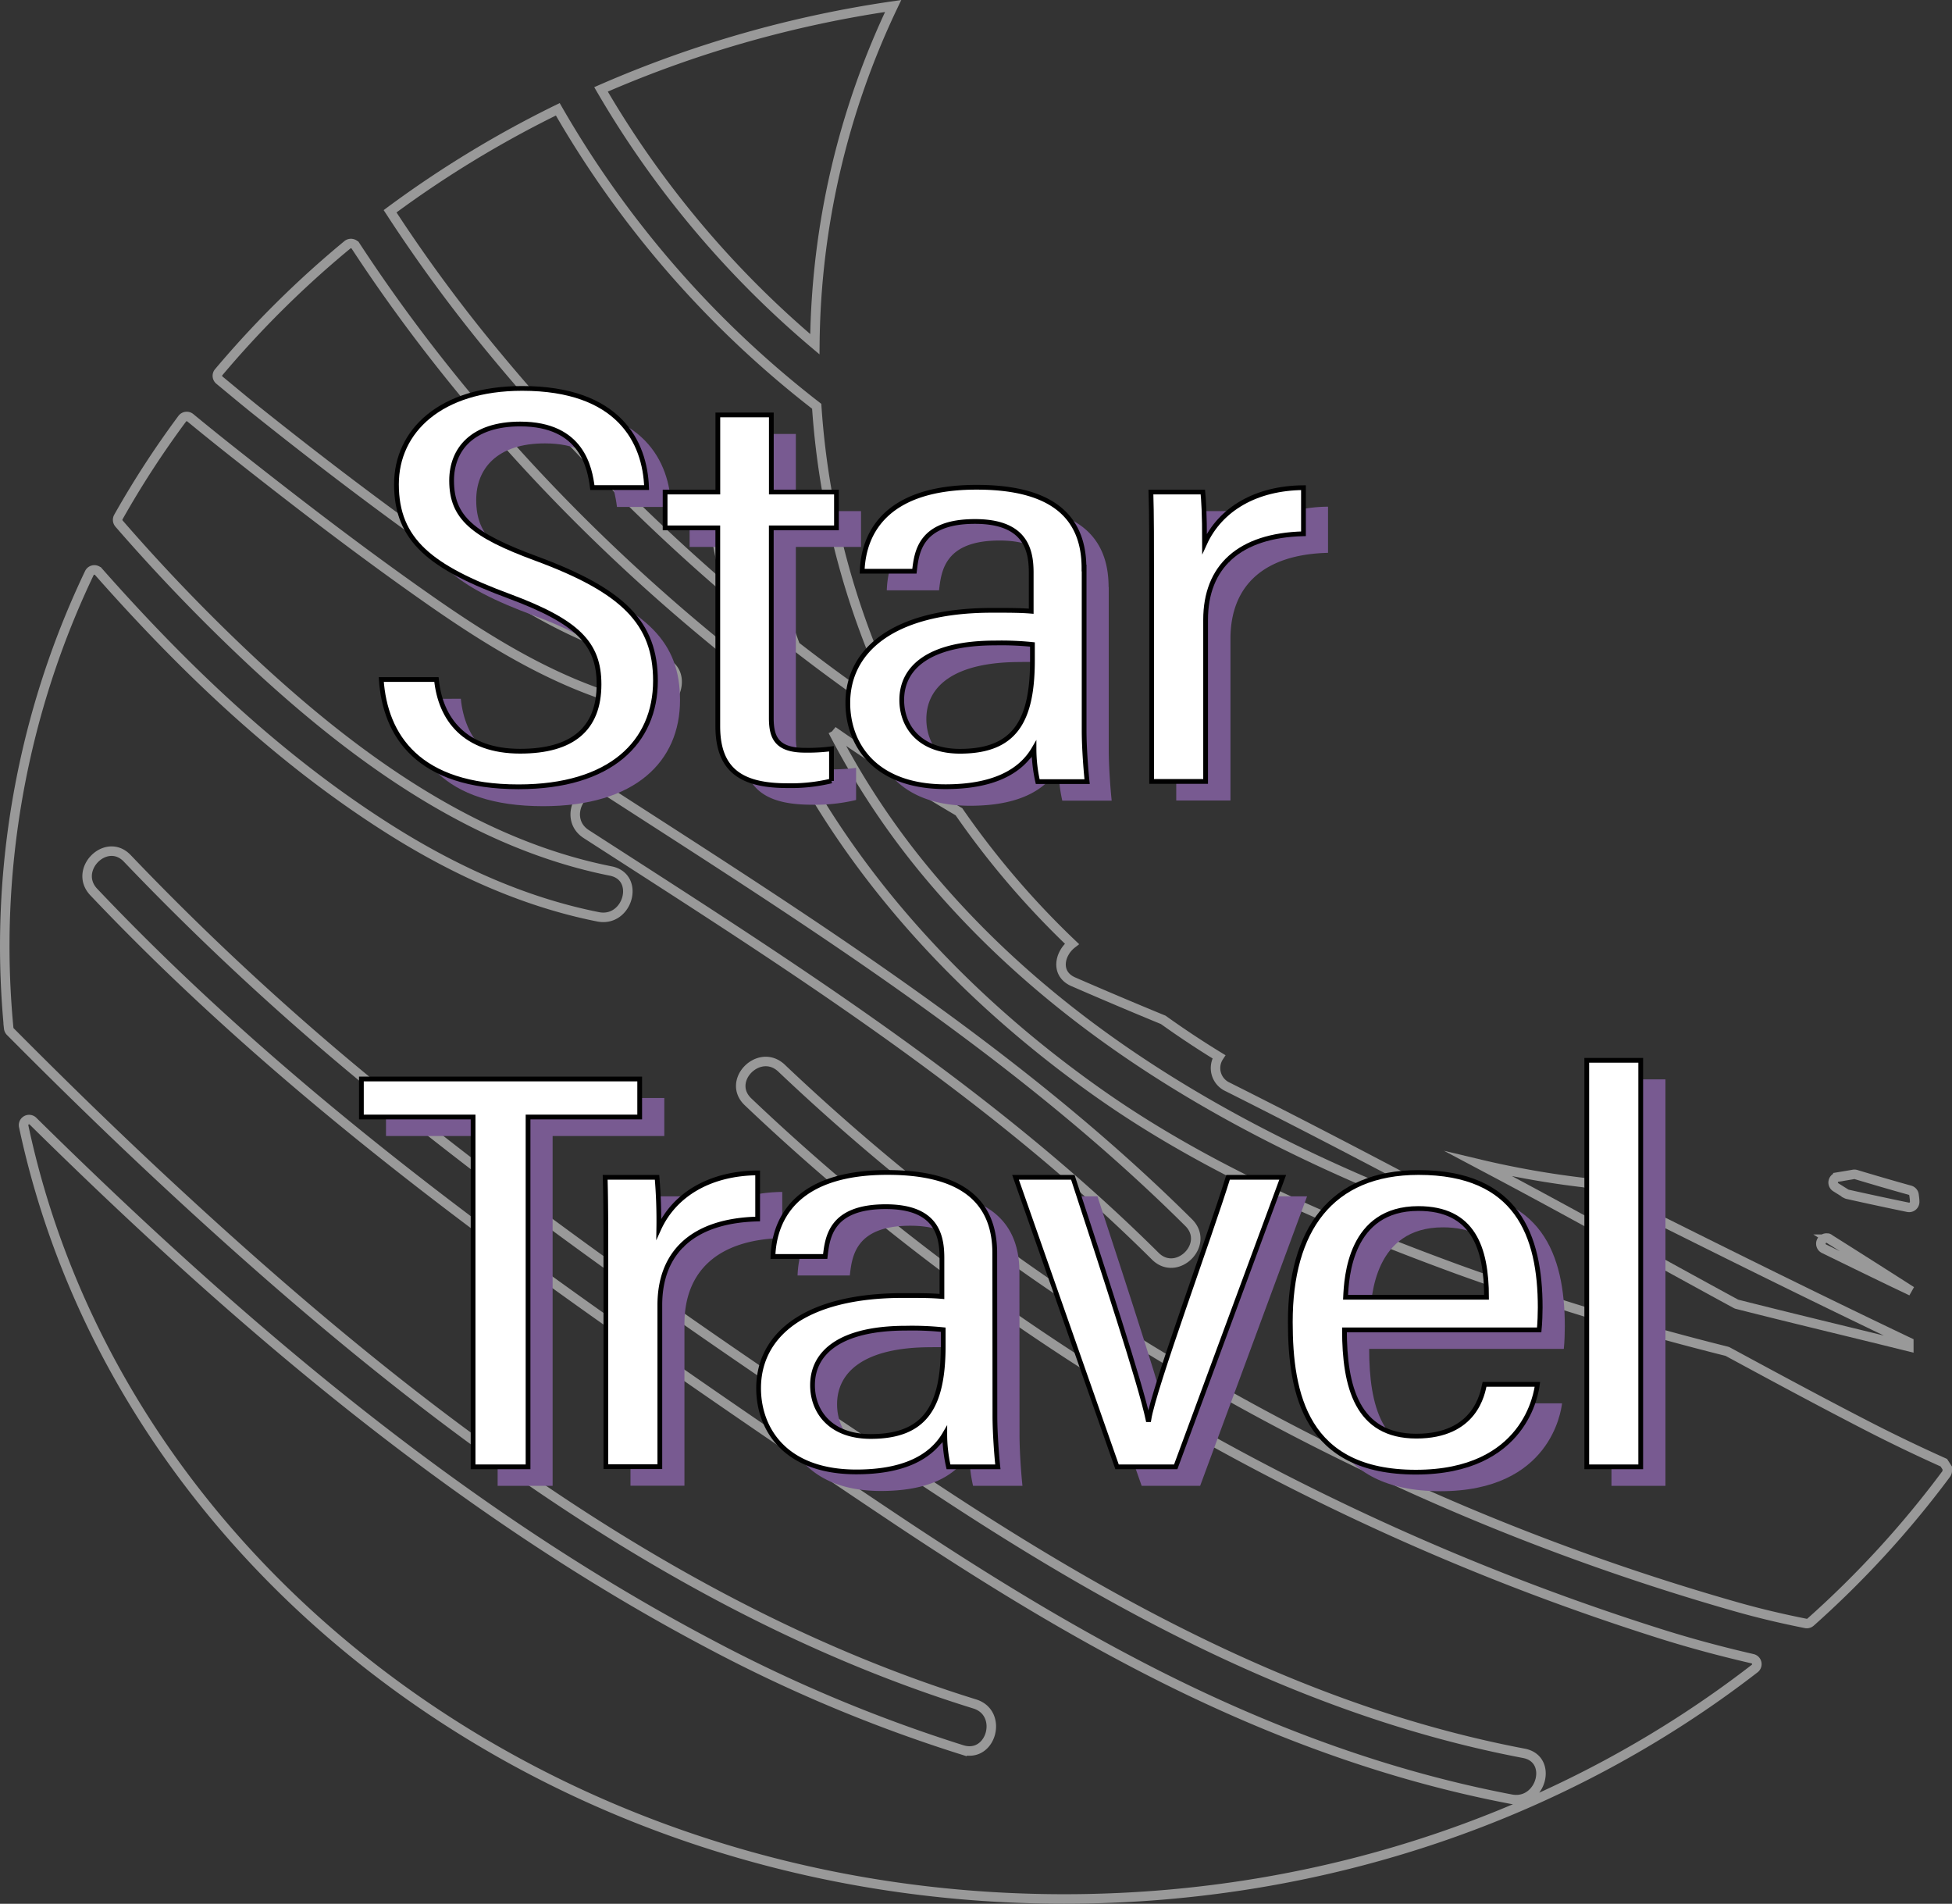 <svg xmlns="http://www.w3.org/2000/svg" viewBox="0 0 410.88 400.65"><rect x="0" y="0" width="410.88" height="400.65" fill="#333333" stroke="none"/><defs><style>.cls-1{fill:none;stroke:#999;stroke-width:2px;}.cls-1,.cls-3{stroke-miterlimit:10;}.cls-2{fill:#785a91;}.cls-3{fill:#fff;stroke:#000;}</style></defs><title>Ativo 9</title><g id="Camada_2" data-name="Camada 2"><g id="Camada_1-2" data-name="Camada 1"><path class="cls-1" d="M389,251.36q6.3,1.41,12.62,2.71a1.17,1.17,0,0,0,1.4-1.27c0-.44-.08-.88-.13-1.32a1.18,1.18,0,0,0-.85-1c-3.83-1.06-7.64-2.18-11.44-3.32a1.18,1.18,0,0,0-.53,0q-1.61.28-3.21.54a1.17,1.17,0,0,0-.45,2.15l2.22,1.39A1.22,1.22,0,0,0,389,251.36Z"/><path class="cls-1" d="M384.79,260.57l-.11,0a1.18,1.18,0,0,0-.78,2.2q7,3.43,14,6.81c1.48.72,3,1.42,4.45,2.13v0q-8.58-5.49-17.19-10.92A1.14,1.14,0,0,0,384.79,260.57Z"/><path class="cls-1" d="M365.4,274.39a1.33,1.33,0,0,0,.28.1c11.54,2.93,23.13,5.68,34.73,8.56l1.38.34c0-.31,0-.62,0-.92C379,271.6,356.38,260.32,333.84,249a1.27,1.27,0,0,0-.39-.12,190.7,190.7,0,0,1-22.1-3.91l3.38,1.79C331.68,255.76,348.48,265.2,365.4,274.39Z"/><path class="cls-1" d="M195,183.58c32.61,39.24,79,62.11,126.56,78.16-20.92-11.23-41.9-22.34-63.14-33a4.35,4.35,0,0,1-1.85-6.35q-6-3.67-11.71-7.76-9.5-3.91-18.9-8c-3.87-1.66-3-5.92-.33-8a179.83,179.83,0,0,1-23.78-27.8q-13.51-7.92-26.54-17A165.17,165.17,0,0,0,195,183.58Z"/><path class="cls-1" d="M171.52,72.44A168.71,168.71,0,0,1,188,1.26a239.41,239.41,0,0,0-61.49,17.55A205.29,205.29,0,0,0,171.52,72.44Z"/><path class="cls-1" d="M117.41,23a226.7,226.7,0,0,0-35.3,21.46,321.49,321.49,0,0,0,21.54,29.33,411.21,411.21,0,0,0,49.67,50.63c-.89-3.4-1.69-6.85-2.35-10.34-1.19-6.3,8.45-9,9.64-2.66a154,154,0,0,0,6.8,24.5q11.43,8.88,23.5,16.84a168.63,168.63,0,0,1-19-67.26A213.29,213.29,0,0,1,117.41,23Z"/><path class="cls-1" d="M409.16,307.82c-5.41-2.43-10.77-5-16-7.69-9.88-5.09-19.66-10.36-29.43-15.65a1.19,1.19,0,0,0-.26-.11A585.5,585.5,0,0,1,307,267.19c-25.61-9.38-51.94-20.61-74.43-36.24-32.14-22.35-59.19-52.51-73.45-88.74a1.15,1.15,0,0,0-.36-.48c-32.57-25.28-61.55-55.82-83.9-89.95a1.18,1.18,0,0,0-1.73-.27A211.12,211.12,0,0,0,46,78.37,1.17,1.17,0,0,0,46.19,80C48.61,82,51,84,53.48,86c13.34,10.67,27.05,21.1,41,30.94,13.53,9.55,28.06,18.73,44.46,22.21,6.3,1.34,3.62,11-2.66,9.65-16.66-3.55-31.68-12.64-45.49-22.27-14.13-9.86-27.91-20.43-41.42-31.11q-4.69-3.7-9.32-7.51a1.18,1.18,0,0,0-1.69.21,196.44,196.44,0,0,0-13.45,20.7,1.21,1.21,0,0,0,.14,1.36A390.18,390.18,0,0,0,53.87,140c21.12,19.53,45.94,37.58,74.68,43.3,6.32,1.26,3.63,10.89-2.66,9.64-16-3.17-31-10.16-44.62-18.86-22.8-14.53-42.62-33.47-60.53-53.75a1.17,1.17,0,0,0-1.93.27A182.42,182.42,0,0,0,1,199.15c0,5.8.29,11.55.83,17.23a1.22,1.22,0,0,0,.34.72c10.52,10.59,21.19,21,32.12,31.17,49.43,46,105.53,90.07,170.88,110.32,6.14,1.91,3.51,11.56-2.66,9.65A313.1,313.1,0,0,1,149.45,346C96.23,317.93,49.81,278.2,7,236a1.17,1.17,0,0,0-2,1.09c19.73,92.58,110.27,162.54,219,162.54,55.55,0,106.33-18.28,145.36-48.5a1.17,1.17,0,0,0-.47-2.06c-6.3-1.45-12.58-3.12-18.85-5.08a512.28,512.28,0,0,1-69.23-27.45c-45.08-21.75-87.06-50.16-123.36-84.67-4.67-4.45,2.41-11.51,7.07-7.07a456.85,456.85,0,0,0,66,51.95,497.19,497.19,0,0,0,135.09,61.44c4.79,1.36,9.63,2.49,14.5,3.46a1.18,1.18,0,0,0,1-.28,207.37,207.37,0,0,0,28.54-31.16,1.17,1.17,0,0,0,.23-.7c0-.19,0-.39,0-.58Zm-210.47,6.64c37.56,24.67,77.52,46.06,122.07,54.52,6.32,1.21,3.63,10.84-2.66,9.65-25.25-4.8-49.44-13.67-72.43-25.1-20.09-10-39.2-21.83-57.84-34.29q-29.78-19.89-59.09-40.51c-38.72-27.28-76.32-56.53-109-91-4.43-4.67,2.64-11.75,7.07-7.07a575.35,575.35,0,0,0,58.59,53.4C121.53,262.93,160.08,289.1,198.69,314.46Zm44.48-50.11c-35.36-35.15-78.09-61.94-119.77-88.82-5.4-3.49-.38-12.14,5-8.64,42.37,27.34,85.84,54.65,121.79,90.39C254.81,261.83,247.73,268.9,243.17,264.35Z"/><path class="cls-2" d="M97,147.05c.83,8.39,6,15.08,17.61,15.08,11.06,0,16.61-4.67,16.61-14.08,0-8.57-4.49-13.15-18.83-18.5C95.91,123.44,88.62,117.79,88.62,106c0-11.21,9.28-20.18,26.48-20.18,20.36,0,25.86,11.3,26.17,20.87h-11.4c-.52-4-2.08-13.38-15.18-13.38-10.14,0-14.45,5.38-14.45,11.91,0,7.82,4.51,11.5,17.72,16.37,18.44,6.81,25.18,13.61,25.18,25.76,0,12.89-9.4,22.31-28.81,22.31-21.13,0-28.08-10.7-28.9-22.57Z"/><path class="cls-2" d="M145.16,107.56h11.11V91.32h11.25v16.24h13.72v7.54H167.52v40c0,4.19,1.18,6.81,7.13,6.81a39.08,39.08,0,0,0,5.55-.32v6.76a36.44,36.44,0,0,1-9.29,1c-9.26,0-14.64-2.91-14.64-12.51V115.1H145.16Z"/><path class="cls-2" d="M233.38,123.53v34.2c0,3.81.41,8.84.62,10.76H223.6a31.4,31.4,0,0,1-.77-6.92c-2.91,5-8.83,8-18.62,8-15.12,0-20.57-9.15-20.57-17.61,0-11.16,9.74-19.51,30.38-19.51,3.68,0,5.9,0,8.21.2v-8.12c0-4.76-1.17-10.78-11.83-10.78-11.54,0-12.27,6.39-12.74,10.48h-11c.31-8.71,5.7-17.68,24.09-17.68,15.29,0,22.6,5.74,22.6,17Zm-10.88,16.1a64.31,64.31,0,0,0-7.8-.31c-14,0-19.71,5.19-19.71,12,0,5.61,3.82,10.79,12.24,10.79,11.52,0,15.27-6.3,15.27-19.13Z"/><path class="cls-2" d="M247.59,128.32c0-9.72,0-16.39-.16-20.76h10.93a107.41,107.41,0,0,1,.37,10.87c3.35-7.36,10.94-11.72,20.81-11.8v9.71C266,116.67,259,123.26,259,134.46v34H247.59Z"/><path class="cls-2" d="M104.75,239.07H81.25v-8h58.58v8H116.32v73.62H104.75Z"/><path class="cls-2" d="M132.71,272.52c0-9.71,0-16.39-.16-20.76h10.93a107.58,107.58,0,0,1,.37,10.87c3.35-7.36,10.93-11.72,20.81-11.79v9.7c-13.54.34-20.59,6.93-20.59,18.12v34H132.71Z"/><path class="cls-2" d="M214.6,301.93c0,3.82.41,8.85.62,10.76h-10.4a31.26,31.26,0,0,1-.78-6.92c-2.9,5-8.83,8-18.61,8-15.12,0-20.58-9.15-20.58-17.62,0-11.16,9.74-19.5,30.38-19.5,3.69,0,5.91,0,8.22.19v-8.12c0-4.76-1.17-10.77-11.83-10.77-11.54,0-12.28,6.39-12.74,10.47h-11c.31-8.71,5.7-17.67,24.1-17.67,15.29,0,22.6,5.74,22.6,17Zm-10.89-18.09a63.58,63.58,0,0,0-7.79-.32c-14,0-19.72,5.19-19.72,12,0,5.62,3.83,10.79,12.25,10.79,11.52,0,15.26-6.3,15.26-19.13Z"/><path class="cls-2" d="M231,251.76c6.47,19.75,14.29,43.56,15.85,51H247c1.05-6.72,12.85-38.61,16.67-51h11.46l-22.51,60.93H240.31l-21.37-60.93Z"/><path class="cls-2" d="M288.2,283.87c0,11.94,2.64,22.37,15.12,22.37s13.94-9.06,14.35-10.91H328.8c-.21,1.58-2.42,18.49-25.59,18.49s-26.42-16.44-26.42-31.61c0-19.28,8.54-31.45,27-31.45,20.7,0,25.59,13.19,25.59,28.41,0,1.16-.05,3.2-.21,4.7Zm29.87-6.9c0-10.48-2.87-18.68-14.34-18.68-14.4,0-15.12,14.5-15.32,18.68Z"/><path class="cls-2" d="M339.2,312.69V227.15h11.36v85.54Z"/><path class="cls-3" d="M91.87,143c.83,8.39,6,15.09,17.61,15.09,11,0,16.61-4.68,16.61-14.08,0-8.58-4.49-13.16-18.84-18.51-16.52-6.1-23.8-11.76-23.8-23.58,0-11.21,9.27-20.18,26.47-20.18,20.37,0,25.86,11.3,26.18,20.87H124.69c-.52-4-2.07-13.38-15.18-13.38-10.14,0-14.45,5.38-14.45,11.91,0,7.81,4.51,11.5,17.72,16.37,18.44,6.8,25.19,13.6,25.19,25.76,0,12.89-9.4,22.31-28.82,22.31-21.13,0-28.08-10.71-28.9-22.58Z"/><path class="cls-3" d="M140,103.55h11.1V87.32h11.26v16.23h13.71v7.54H162.35v40c0,4.18,1.18,6.8,7.12,6.8a39.18,39.18,0,0,0,5.55-.31v6.76a36.39,36.39,0,0,1-9.29,1c-9.25,0-14.64-2.92-14.64-12.51V111.09H140Z"/><path class="cls-3" d="M228.2,119.53v34.19c0,3.82.42,8.85.63,10.77h-10.4a31.44,31.44,0,0,1-.78-6.93c-2.9,5-8.83,8-18.61,8-15.13,0-20.58-9.15-20.58-17.62,0-11.16,9.74-19.5,30.38-19.5,3.69,0,5.91,0,8.22.19v-8.11c0-4.77-1.17-10.78-11.83-10.78-11.55,0-12.28,6.39-12.75,10.47h-11c.31-8.71,5.7-17.67,24.09-17.67,15.29,0,22.6,5.74,22.6,17Zm-10.88,16.1a63.76,63.76,0,0,0-7.8-.32c-14,0-19.71,5.19-19.71,12,0,5.62,3.82,10.79,12.25,10.79,11.51,0,15.26-6.29,15.26-19.13Z"/><path class="cls-3" d="M242.41,124.31c0-9.71,0-16.39-.15-20.76h10.93c.15,1.59.36,4.42.36,10.87,3.35-7.36,10.94-11.72,20.82-11.79v9.7c-13.55.34-20.6,6.93-20.6,18.12v34H242.41Z"/><path class="cls-3" d="M99.58,235.07H76.07v-8h58.58v8h-23.5v73.62H99.58Z"/><path class="cls-3" d="M127.53,268.52c0-9.72,0-16.4-.15-20.76H138.3a107.41,107.41,0,0,1,.37,10.87c3.35-7.36,10.94-11.72,20.81-11.8v9.71c-13.54.33-20.59,6.92-20.59,18.12v34H127.53Z"/><path class="cls-3" d="M209.42,297.92c0,3.82.41,8.85.62,10.77H199.65a30.77,30.77,0,0,1-.78-6.93c-2.91,5-8.83,8-18.61,8-15.13,0-20.58-9.15-20.58-17.62,0-11.15,9.74-19.5,30.38-19.5,3.69,0,5.9,0,8.21.2v-8.12c0-4.76-1.16-10.78-11.83-10.78-11.54,0-12.27,6.39-12.74,10.48h-11c.31-8.71,5.7-17.68,24.09-17.68,15.29,0,22.6,5.74,22.6,17Zm-10.88-18.09a63.76,63.76,0,0,0-7.8-.32c-14,0-19.71,5.2-19.71,12,0,5.61,3.82,10.79,12.25,10.79,11.51,0,15.26-6.3,15.26-19.14Z"/><path class="cls-3" d="M225.82,247.76c6.46,19.74,14.28,43.55,15.84,51h.16c1.05-6.72,12.86-38.61,16.68-51H270l-22.52,60.93H235.13l-21.37-60.93Z"/><path class="cls-3" d="M283,279.87c0,11.93,2.64,22.36,15.13,22.36s13.94-9.05,14.35-10.9h11.13c-.21,1.57-2.42,18.48-25.59,18.48s-26.42-16.44-26.42-31.6c0-19.29,8.53-31.46,27-31.46,20.7,0,25.6,13.19,25.6,28.41,0,1.17-.06,3.2-.21,4.71ZM312.9,273c0-10.48-2.87-18.67-14.35-18.67-14.39,0-15.12,14.49-15.32,18.67Z"/><path class="cls-3" d="M334,308.69V223.14h11.36v85.55Z"/></g></g></svg>